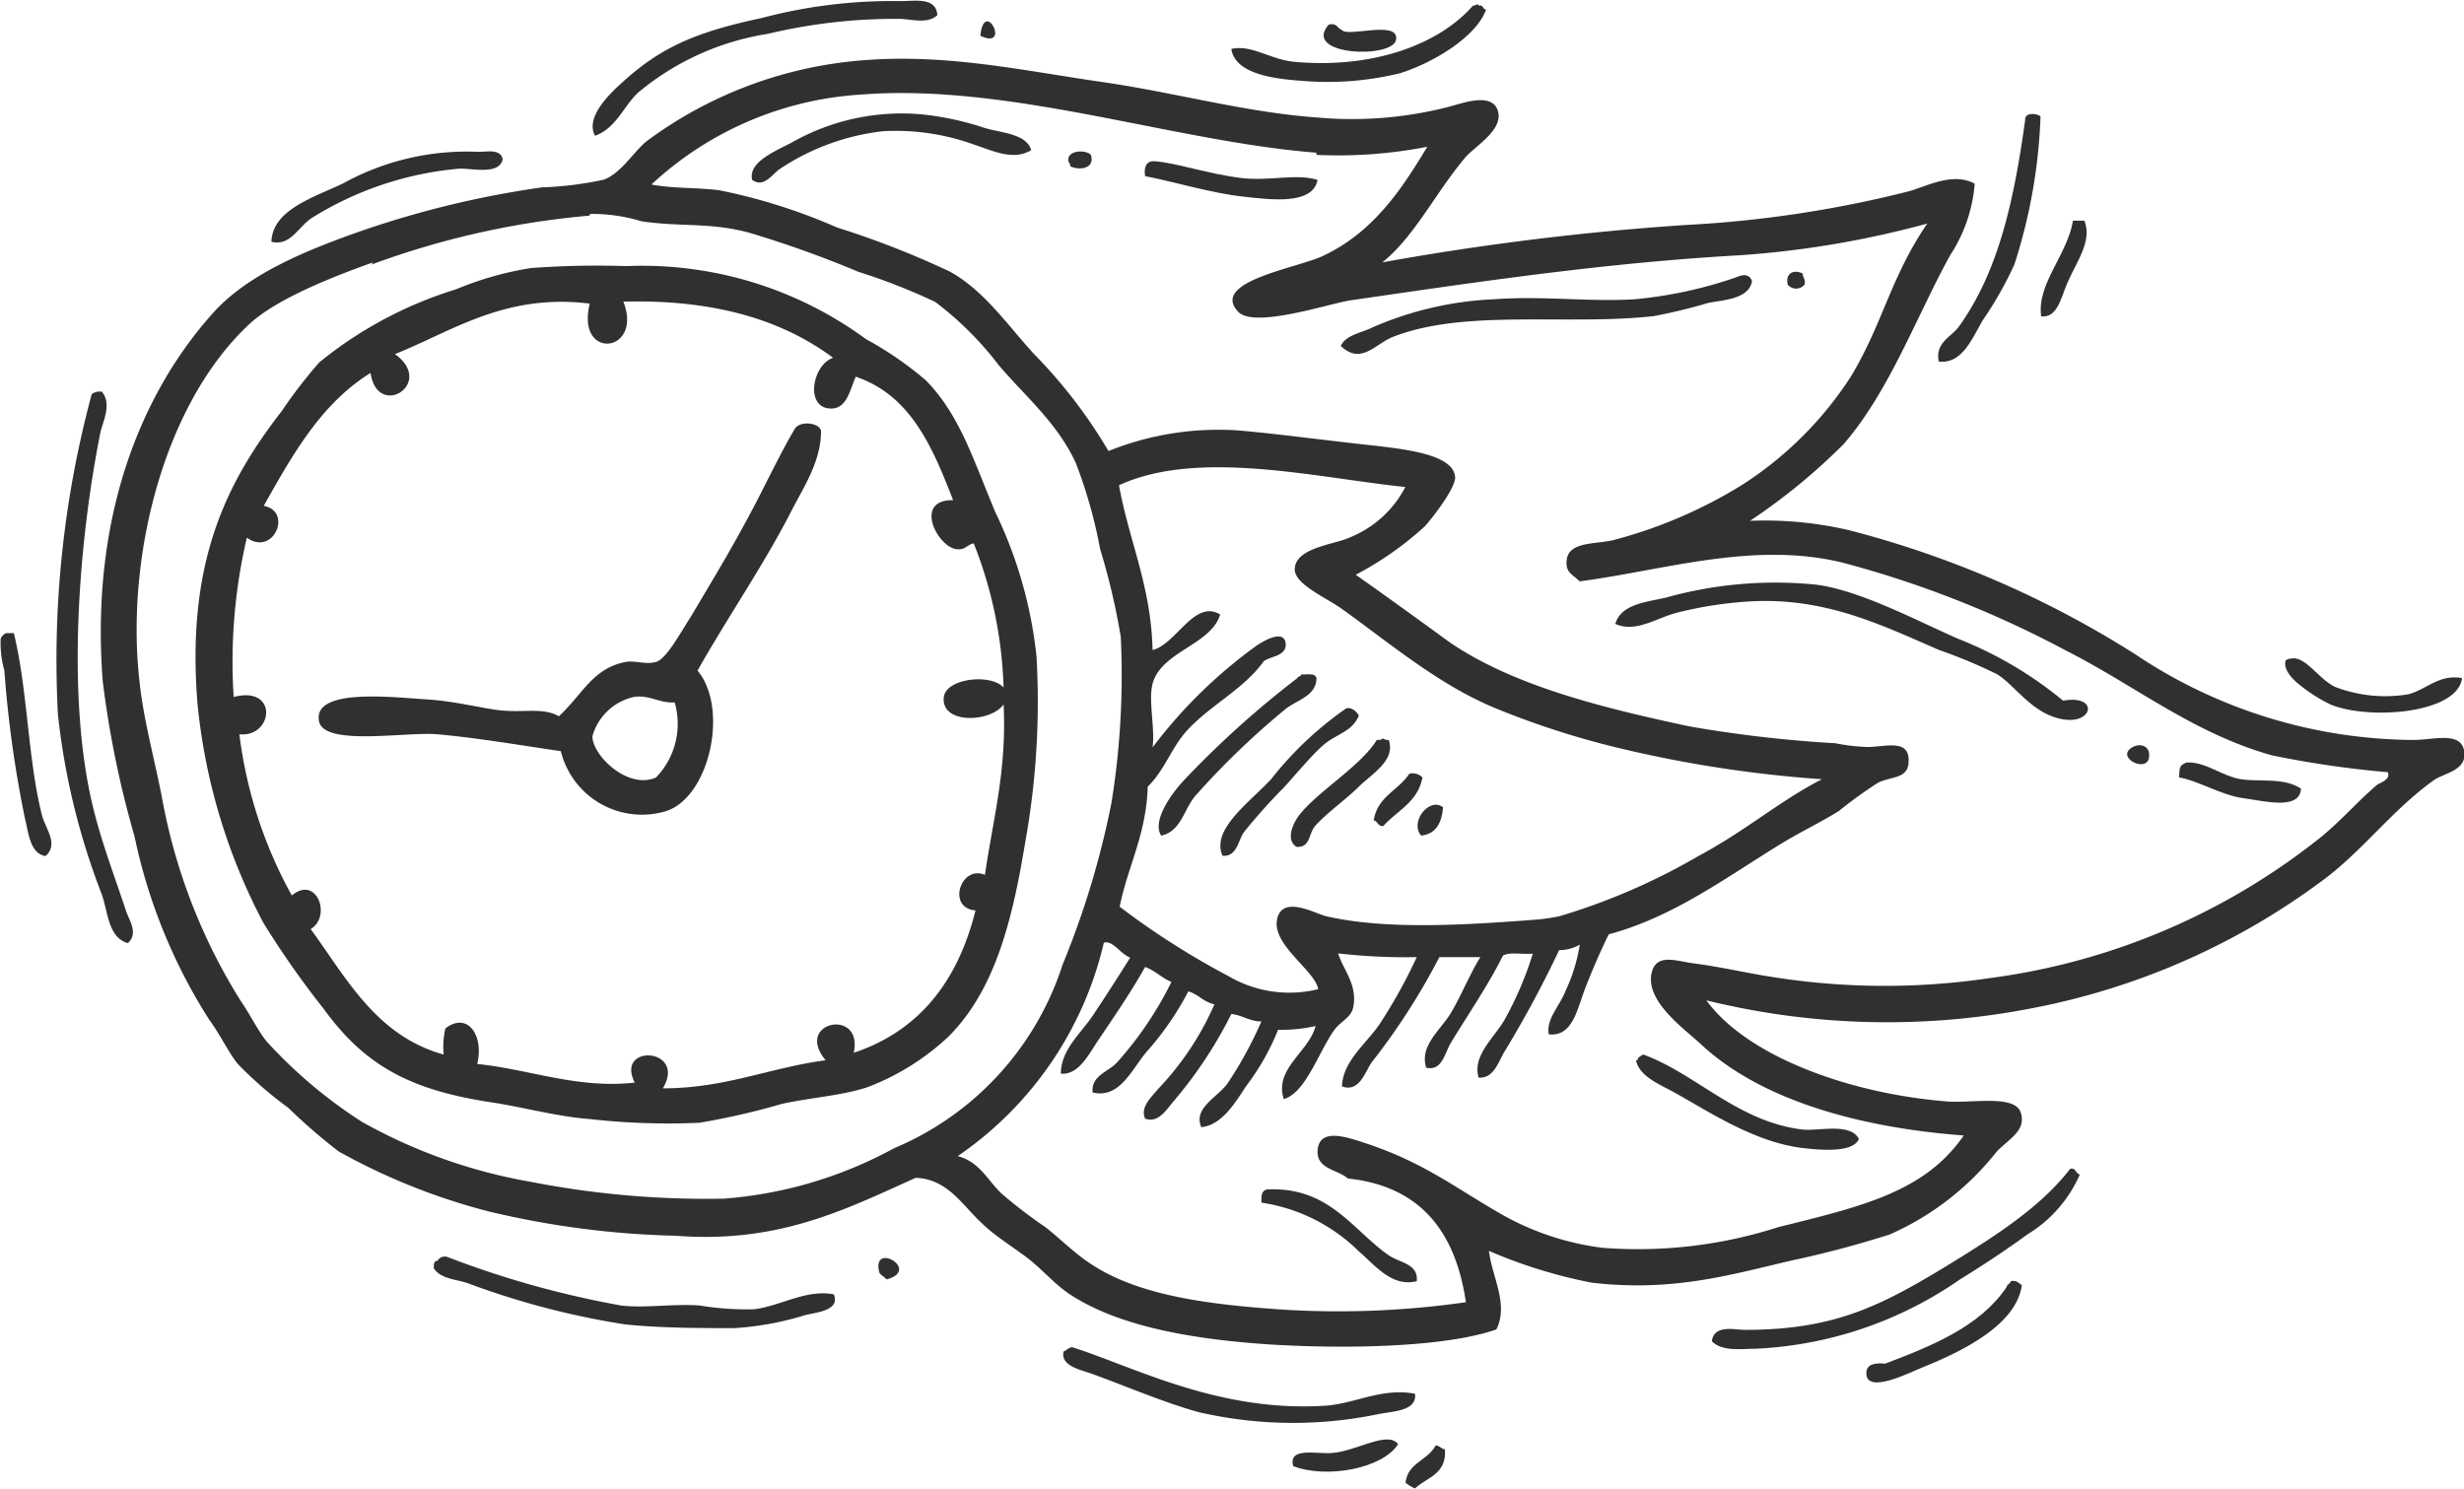 <svg id="Layer_1" data-name="Layer 1" xmlns="http://www.w3.org/2000/svg" viewBox="0 0 112.3 67.88"><defs><style>.cls-1{fill:#303030;fill-rule:evenodd;}</style></defs><title>4371 [Converted]</title><path class="cls-1" d="M156.72,244.63c-.44.42-1.18.18-1.71.17a24.93,24.93,0,0,0-6,.68,12.16,12.16,0,0,0-5.89,2.65c-.7.62-1,1.63-2,2-.45-.83.61-1.87,1.28-2.47,1.77-1.6,3.37-2.27,6.32-2.9a23.21,23.21,0,0,1,6.31-.77C155.65,244,156.67,243.78,156.72,244.63Z" transform="translate(-114 -243.94)"/><path class="cls-1" d="M181.73,244.37c-.43,1.25-2.44,2.45-3.93,2.91a13.89,13.89,0,0,1-4.52.34c-1.31-.09-3-.34-3.16-1.45.94-.21,1.79.5,2.9.59,3.6.32,6.58-.81,8.11-2.56.15,0,.22-.14.26,0C181.62,244.14,181.56,244.37,181.73,244.37Z" transform="translate(-114 -243.94)"/><path class="cls-1" d="M158.68,245.57c.18-1.77,1.43.68,0,0Z" transform="translate(-114 -243.94)"/><path class="cls-1" d="M174.56,245.06c.37-.09.39.17.6.25.27.34,2.6-.47,2.47.43S173.3,246.48,174.56,245.06Z" transform="translate(-114 -243.94)"/><path class="cls-1" d="M177,255.9a124.05,124.05,0,0,1,13.92-1.71A52.35,52.35,0,0,0,201,252.66c.92-.27,2-.87,3-.35a6.91,6.91,0,0,1-1.11,3.25c-1.54,2.78-2.76,6.19-4.86,8.62a27.63,27.63,0,0,1-4.27,3.5,16.94,16.94,0,0,1,4.52.43,45.64,45.64,0,0,1,13,5.63A23,23,0,0,0,224,277.67c.91,0,2.16-.41,2.31.51s-1,1-1.45,1.37c-1.88,1.37-3.22,3.21-5,4.52a32.32,32.32,0,0,1-13.15,5.81,34.48,34.48,0,0,1-14.94-.34c1.88,2.58,6.59,4.27,11,4.61,1.14.08,3.07-.32,3.33.51s-.55,1.19-1.11,1.79a12.75,12.75,0,0,1-4.86,3.76,46.45,46.45,0,0,1-4.53,1.2c-2.84.67-5.41,1.42-9.05,1a22.75,22.75,0,0,1-4.69-1.45c.14,1.19.91,2.43.34,3.58-2.37.83-6.94.89-10.25.69-3.6-.23-7-.83-9.22-2.31-.68-.45-1.28-1.18-2-1.71s-1.47-1-2-1.53c-.87-.8-1.54-2-3-2.05-3.25,1.47-6.28,3-10.93,2.64a40.35,40.35,0,0,1-8.53-1.11,28.67,28.67,0,0,1-6.83-2.73,26.06,26.06,0,0,1-2.31-2,17.47,17.47,0,0,1-2.3-2c-.4-.49-.8-1.34-1.29-2a25.07,25.07,0,0,1-3.41-8.37,45.33,45.33,0,0,1-1.45-7.09c-.56-7.33,1.67-13,5-16.73,1.56-1.77,4.21-2.87,6.75-3.76a44,44,0,0,1,8.28-2,15.65,15.65,0,0,0,2.81-.35c.8-.29,1.4-1.34,2-1.79a19,19,0,0,1,10.07-3.67c3.7-.26,7.18.51,10.59,1s6.6,1.4,9.9,1.63a17.66,17.66,0,0,0,6.06-.52c.66-.19,1.93-.62,2.14.26s-1.13,1.6-1.54,2.13C179.43,252.73,178.44,254.76,177,255.9Zm-3-5c-6.41-.49-14-3.18-20.74-2.65a15.41,15.41,0,0,0-9.57,4.1c1,.19,2,.13,3.08.26a26.14,26.14,0,0,1,5.38,1.7,41,41,0,0,1,5.12,2c1.56.85,2.61,2.4,3.84,3.75a22.77,22.77,0,0,1,3.41,4.44,13.42,13.42,0,0,1,5.9-.94c1.45.12,3.44.38,5.37.6s4.46.4,4.53,1.54c0,.54-1.1,1.92-1.37,2.22a14.94,14.94,0,0,1-3.16,2.22c1.42,1,2.8,2,4.27,3.07,2.92,2,7,3,10.93,3.84a57.6,57.6,0,0,0,6.66.77,8.7,8.7,0,0,0,1.45.17c.87,0,2-.42,1.88.77-.08.67-.76.57-1.37.85a19.6,19.6,0,0,0-1.79,1.29c-.81.51-1.7.93-2.56,1.45-2.44,1.48-4.94,3.38-7.94,4.18-.35.71-.77,1.66-1.11,2.56s-.55,2.11-1.62,2c-.14-.69.49-1.27.77-2A7.75,7.75,0,0,0,186,287a1.86,1.86,0,0,1-.94.25,50,50,0,0,1-2.48,4.61c-.27.42-.48,1.26-1.19,1.2-.3-1,.72-1.82,1.19-2.65a15.66,15.66,0,0,0,1.28-3c-.44.05-1.05-.09-1.36.09-.69,1.38-1.64,2.76-2.39,4-.26.43-.38,1.28-1.11,1.11-.31-1,.64-1.7,1.11-2.47s.87-1.79,1.36-2.57H179.6a30.15,30.15,0,0,1-3.08,4.79c-.3.42-.56,1.4-1.36,1.1.05-1.15,1.08-1.92,1.7-2.81a23.56,23.56,0,0,0,1.71-3.08,27.29,27.29,0,0,1-3.58-.17c.2.71.91,1.43.68,2.48-.11.46-.55.6-.85,1-.72,1-1.31,2.88-2.31,3.16-.45-1.39,1.14-2.14,1.45-3.33a6.93,6.93,0,0,1-1.71.17,10.86,10.86,0,0,1-1.45,2.56c-.5.76-1.11,1.79-2.05,1.88-.38-.88.75-1.36,1.2-2a17.93,17.93,0,0,0,1.54-2.82c-.54,0-.86-.28-1.37-.34a19.64,19.64,0,0,1-2.65,4c-.29.34-.68,1-1.28.77-.24-.53.31-1,.6-1.36a13.28,13.28,0,0,0,2.56-3.85c-.5-.1-.73-.46-1.19-.59a13.59,13.59,0,0,1-1.88,2.73c-.68.78-1.23,2.18-2.48,1.88-.09-.77.73-.95,1.11-1.37a16.3,16.3,0,0,0,2.48-3.67c-.45-.18-.74-.52-1.2-.68-.66,1.17-1.41,2.26-2.13,3.33-.42.61-.89,1.61-1.71,1.53,0-1.08.9-1.82,1.45-2.64s1.16-1.77,1.71-2.65c-.44-.15-.78-.8-1.2-.68a16.25,16.25,0,0,1-6.66,9.73c1,.26,1.38,1.13,2,1.71a22.16,22.16,0,0,0,2,1.53c.66.52,1.32,1.18,2,1.63,2.21,1.5,5.45,1.9,8.87,2.13a40.92,40.92,0,0,0,8.29-.34c-.47-3.2-2.06-5.29-5.38-5.64-.46-.42-1.5-.42-1.37-1.36s1.32-.53,2.14-.26c2.68.88,4.05,2,6.23,3.25a12.48,12.48,0,0,0,4.61,1.53,20.91,20.91,0,0,0,8-.94c3.82-.95,6.68-1.6,8.46-4.18-4.67-.35-9.23-1.58-12-4.18-.73-.68-2.54-1.95-2.22-3.25.22-.89,1.12-.52,1.88-.42,1.19.15,2.54.46,3.41.59a32.5,32.5,0,0,0,10.08.09,30.49,30.49,0,0,0,14.77-6.15c1.11-.83,1.93-1.82,2.9-2.65.15-.12.64-.23.51-.59a45.47,45.47,0,0,1-5.29-.77c-3.57-1-6.23-3.18-9.39-4.78a47.17,47.17,0,0,0-10.16-4c-4.07-1-8.15.35-12,.85-.32-.33-.64-.39-.59-.94.07-.89,1.31-.74,2.13-.94a21.53,21.53,0,0,0,5.81-2.48,16.49,16.49,0,0,0,5-4.95c1.45-2.38,1.84-4.59,3.5-7a43.62,43.62,0,0,1-8.62,1.45c-6.18.35-12,1.23-17.67,2.05-.95.14-4.39,1.3-5.12.52-1.31-1.4,2.79-2,3.92-2.57,2.24-1.07,3.53-3,4.7-4.95A21.17,21.17,0,0,1,174,251Zm-43,5c-1.87.67-4.39,1.66-5.63,2.81-3.91,3.63-5.68,10.69-5,16.4.18,1.64.66,3.4,1,5.12a26.23,26.23,0,0,0,3.58,9.3c.46.67.81,1.4,1.2,1.88a21.7,21.7,0,0,0,4.35,3.67,24.1,24.1,0,0,0,7.68,2.73,41.81,41.81,0,0,0,8.8.77,19.21,19.21,0,0,0,7.77-2.3,13.59,13.59,0,0,0,7.68-8.37,39.47,39.47,0,0,0,2.22-7.34,36.29,36.29,0,0,0,.43-7.6,30.66,30.66,0,0,0-.94-4,22.19,22.19,0,0,0-1.11-3.93c-.85-1.83-2.27-3-3.5-4.44a15,15,0,0,0-2.91-2.9,27.84,27.84,0,0,0-3.5-1.37,48.93,48.93,0,0,0-5-1.79c-1.77-.47-3.08-.25-4.87-.51a7.9,7.9,0,0,0-2.3-.34c-.06,0-.1.08-.09.08A38.19,38.19,0,0,0,130.93,256ZM165,266.06c.46,2.56,1.46,4.57,1.53,7.51,1.07-.25,1.9-2.33,3.08-1.62-.41,1.39-2.69,1.68-3.08,3.16-.2.78.12,2,0,2.9a22.14,22.14,0,0,1,4.7-4.61c.21-.15,1.33-.88,1.37-.08,0,.54-.7.53-1,.76-.93,1.29-2.44,2-3.5,3.16-.72.79-1,1.78-1.79,2.56-.07,2.19-.9,3.6-1.28,5.47a35.54,35.54,0,0,0,4.95,3.16,5.49,5.49,0,0,0,4.1.6c-.14-.84-2.09-2-1.88-3.16s1.74-.29,2.22-.17c2.74.64,6.41.4,9.47.17a8.46,8.46,0,0,0,1.2-.17,29,29,0,0,0,6.32-2.74c2.14-1.14,3.74-2.54,5.63-3.5a56.13,56.13,0,0,1-9-1.36,38.46,38.46,0,0,1-5.89-1.88c-2.57-1.06-4.77-2.93-7-4.53-.72-.51-2.13-1.11-2.14-1.79,0-1,1.83-1.14,2.48-1.45a4.92,4.92,0,0,0,2.56-2.31C174,265.72,168.61,264.39,165,266.06Z" transform="translate(-114 -243.94)"/><path class="cls-1" d="M161,250.78c-.83.52-1.82,0-2.64-.26a10.46,10.46,0,0,0-4.1-.6,10.61,10.61,0,0,0-4.7,1.71c-.37.24-.74.9-1.28.51-.18-.81,1-1.28,1.8-1.7a10.14,10.14,0,0,1,6-1.28,13.43,13.43,0,0,1,2.73.59C159.55,250,160.76,250,161,250.78Z" transform="translate(-114 -243.94)"/><path class="cls-1" d="M207,249.24a24.67,24.67,0,0,1-1.19,6.75,16.9,16.9,0,0,1-1.45,2.56c-.47.8-.93,2-2,1.87-.17-.88.58-1.11.94-1.62,1.77-2.49,2.48-5.64,3-9.39a.23.23,0,0,1,.17-.25A.67.67,0,0,1,207,249.24Z" transform="translate(-114 -243.94)"/><path class="cls-1" d="M136.91,251.2c-.15.75-1.48.39-2,.43a15.18,15.18,0,0,0-6.66,2.22c-.66.41-1,1.33-1.88,1.11.05-1.44,1.86-2,3.25-2.65a11.66,11.66,0,0,1,6.14-1.45C136.14,250.88,136.81,250.69,136.91,251.2Z" transform="translate(-114 -243.94)"/><path class="cls-1" d="M163.72,251c.2.66-.57.71-.94.52,0-.14-.08-.15-.09-.26C162.63,250.78,163.49,250.75,163.72,251Z" transform="translate(-114 -243.94)"/><path class="cls-1" d="M174.05,252.14c-.22,1.17-2.18.89-3.33.77-1.47-.15-3.34-.72-4.53-.94-.07-.41.06-.71.43-.68,1,.07,2.46.59,4,.77C171.9,252.2,173.09,251.84,174.05,252.14Z" transform="translate(-114 -243.94)"/><path class="cls-1" d="M209,254c.37.92-.36,1.87-.77,2.82-.29.65-.45,1.63-1.2,1.54-.21-1.48,1.19-2.79,1.45-4.36Z" transform="translate(-114 -243.94)"/><path class="cls-1" d="M138.19,256.16a40.81,40.81,0,0,1,4.35-.09,17.24,17.24,0,0,1,10.93,3.33,15.79,15.79,0,0,1,2.73,1.88c1.54,1.58,2.13,3.54,3.16,6a19.9,19.9,0,0,1,1.88,6.58,36.09,36.09,0,0,1-.51,8.45c-.59,3.59-1.38,6.76-3.5,8.88a11.24,11.24,0,0,1-3.67,2.3c-1.15.39-2.55.47-3.93.77a32.46,32.46,0,0,1-3.76.86,32,32,0,0,1-5-.17c-1.47-.11-3.06-.55-4.53-.77-3.7-.57-5.73-1.69-7.6-4.27A40.28,40.28,0,0,1,126,286a27,27,0,0,1-3-10c-.51-6.35,1.26-10,3.84-13.32a22.59,22.59,0,0,1,1.71-2.22,18.38,18.38,0,0,1,6.23-3.33A14.88,14.88,0,0,1,138.19,256.16ZM132,260.08c1.86,1.34-.8,3-1.11.86-2.25,1.39-3.56,3.73-4.87,6.06,1.33.24.45,2.32-.77,1.45a24.85,24.85,0,0,0-.6,7.26c2.06-.53,1.8,1.86.26,1.7a20.33,20.33,0,0,0,2.39,7.35c1.13-.95,1.83.95.86,1.53,1.65,2.27,3,4.87,6.06,5.72a3.72,3.72,0,0,1,.08-1.19c1-.78,1.77.31,1.45,1.62,2.38.24,4.56,1.14,7.18.85-.91-1.79,2.39-1.59,1.28.26,2.86,0,4.86-.94,7.42-1.28-1.47-1.76,1.73-2.41,1.28-.34,3-1,4.75-3.28,5.55-6.49-1.32-.1-.68-2.09.43-1.62.36-2.52,1-4.74.85-7.77-.58.82-2.78.91-2.73-.26,0-.93,2.15-1.17,2.73-.51a19.37,19.37,0,0,0-1.36-6.57c-.32.05-.39.35-.86.25-.86-.21-1.85-2.25-.08-2.22-.94-2.42-1.93-4.78-4.44-5.63-.28.65-.41,1.51-1.2,1.45-1.12-.09-.76-2,.17-2.31-2.31-1.72-5.4-2.67-9.56-2.56.92,2.35-2.18,2.71-1.53.09C137,257.3,134.6,259.05,132,260.08Z" transform="translate(-114 -243.94)"/><path class="cls-1" d="M196.16,256.41c0,.2.15.25.08.51a.5.5,0,0,1-.76,0C195.35,256.38,195.78,256.21,196.16,256.41Z" transform="translate(-114 -243.94)"/><path class="cls-1" d="M193.85,256.75c-.13.83-1.31.86-2,1a25.51,25.51,0,0,1-2.48.6c-4,.44-8.57-.34-11.87.94-.81.31-1.46,1.31-2.39.42.23-.51.94-.59,1.45-.85a15.58,15.58,0,0,1,5.55-1.28c2.21-.16,4.38.13,6.41,0a19.55,19.55,0,0,0,4.61-1C193.3,256.51,193.7,256.34,193.85,256.75Z" transform="translate(-114 -243.94)"/><path class="cls-1" d="M118.47,261.79h.17c.5.61,0,1.42-.09,2-.92,4.63-1.55,11.7-.34,16.82.4,1.69,1,3.23,1.54,4.87.14.42.57,1,.08,1.45-.9-.24-.91-1.43-1.19-2.22a32.11,32.11,0,0,1-2-8.2,46.51,46.51,0,0,1,1.54-14.6A.59.59,0,0,1,118.47,261.79Z" transform="translate(-114 -243.94)"/><path class="cls-1" d="M151.42,263.58c0,1.39-.78,2.54-1.36,3.67-1.26,2.46-2.87,4.78-4.27,7.26,1.44,1.7.56,5.78-1.45,6.41a3.81,3.81,0,0,1-4.78-2.74c-1.61-.23-3.81-.61-5.64-.77-1.43-.12-5.15.56-5.38-.59-.29-1.51,3.24-1.11,4.87-1,1.32.07,2.67.44,3.5.51,1,.09,1.88-.14,2.56.26,1.09-1,1.54-2.2,3.07-2.48.4-.07.9.14,1.37,0s1.12-1.36,1.54-2c1.19-2,2-3.33,3.07-5.38.58-1.14,1.21-2.42,1.71-3.25C150.47,263.1,151.35,263.21,151.42,263.58Zm-8.53,12.13A2.53,2.53,0,0,0,141,277.5c0,.88,1.62,2.45,2.9,1.88a3.52,3.52,0,0,0,.85-3.42C144.05,276,143.59,275.6,142.89,275.71Z" transform="translate(-114 -243.94)"/><path class="cls-1" d="M187.62,272.38c.26-.92,1.47-1,2.31-1.2a18.56,18.56,0,0,1,6.74-.6c2,.21,4.72,1.67,6.58,2.48a17.7,17.7,0,0,1,4.78,2.82c1.62-.29,1.39,1.08,0,.85s-2.16-1.52-3-2.05a23.08,23.08,0,0,0-2.65-1.11c-2.59-1.12-5.14-2.39-8.54-2.22a17.73,17.73,0,0,0-3.41.52C189.48,272.11,188.56,272.8,187.62,272.38Z" transform="translate(-114 -243.94)"/><path class="cls-1" d="M114.63,272.8c.63,2.55.64,5.78,1.28,8.29.15.6.78,1.33.17,1.87-.72-.1-.78-1.08-.94-1.7a51.81,51.81,0,0,1-.94-6.75,4.69,4.69,0,0,1-.17-1.45.46.46,0,0,1,.25-.26Z" transform="translate(-114 -243.94)"/><path class="cls-1" d="M226.21,274.85c-.19,1.62-4.25,1.93-6,1.2a7.2,7.2,0,0,1-1.53-1c-.27-.23-.62-.64-.51-1a.41.41,0,0,1,.25-.09c.65-.13,1.24.92,2,1.29a6.39,6.39,0,0,0,3.33.34C224.59,275.38,225.15,274.66,226.21,274.85Z" transform="translate(-114 -243.94)"/><path class="cls-1" d="M174,274.85c0,.79-.86,1-1.36,1.37a36,36,0,0,0-4.1,3.93c-.57.59-.68,1.69-1.62,1.88-.43-.68.49-1.93,1-2.48a43.45,43.45,0,0,1,5.21-4.7c0-.09.17-.05.17-.17C173.54,274.71,173.94,274.59,174,274.85Z" transform="translate(-114 -243.94)"/><path class="cls-1" d="M175.93,276.56c-.28.71-1,.84-1.54,1.28s-1.24,1.3-1.88,2a26.18,26.18,0,0,0-1.79,2c-.3.38-.32,1.16-1,1.11-.53-1.19,1.17-2.38,2.22-3.5a15.79,15.79,0,0,1,3.33-3.16C175.45,276.11,175.79,276.29,175.93,276.56Z" transform="translate(-114 -243.94)"/><path class="cls-1" d="M177.29,277.67c.34.93-.79,1.56-1.36,2.13s-1.47,1.2-2,1.8c-.29.35-.21,1-.85.94-.51-.35-.11-1.1.08-1.37.8-1.1,2.82-2.26,3.59-3.5.12,0,.24,0,.26-.08A.41.41,0,0,0,177.29,277.67Z" transform="translate(-114 -243.94)"/><path class="cls-1" d="M211.19,278c.37-.2.76-.05.76.34C212,279.28,210.34,278.48,211.19,278Z" transform="translate(-114 -243.94)"/><path class="cls-1" d="M218.87,279.89c-.05,1-1.68.56-2.65.43s-2.1-.82-2.9-.94c0-.27,0-.52.17-.6s.09-.08.17-.08c.84-.06,1.62.63,2.48.76S218.1,279.37,218.87,279.89Z" transform="translate(-114 -243.94)"/><path class="cls-1" d="M178.83,279.38c-.21,1.13-1.16,1.51-1.79,2.22-.27,0-.23-.23-.43-.26.16-1.09,1.13-1.37,1.62-2.13A.62.62,0,0,1,178.83,279.38Z" transform="translate(-114 -243.94)"/><path class="cls-1" d="M179.77,280.74c-.06.72-.33,1.22-1,1.29C178.23,281.41,179.15,280.25,179.77,280.74Z" transform="translate(-114 -243.94)"/><path class="cls-1" d="M198.72,295.86c-.28.67-1.9.48-2.48.42-2.15-.23-4.17-1.55-5.8-2.47-.73-.42-1.71-.76-1.88-1.54.07,0,.08,0,.09-.09a.79.79,0,0,1,.25-.17c2.42.89,4.31,3.07,7.26,3.42C196.85,295.51,198.35,295.1,198.72,295.86Z" transform="translate(-114 -243.94)"/><path class="cls-1" d="M208.79,297.48a6,6,0,0,1-2.39,2.73c-1,.73-2,1.39-3.07,2.05a17.72,17.72,0,0,1-9.31,3.16c-.66,0-1.52.14-2-.34.1-.79,1.07-.51,1.53-.52,4,0,6.11-1.07,9-2.81,2.39-1.46,4.43-2.76,5.8-4.53C208.61,297.15,208.59,297.43,208.79,297.48Z" transform="translate(-114 -243.94)"/><path class="cls-1" d="M178.57,302.34c-1.14.29-1.91-.74-2.64-1.36a8,8,0,0,0-4.44-2.22c0-.33,0-.53.25-.6,2.84-.14,3.89,1.84,5.55,3C177.83,301.52,178.65,301.55,178.57,302.34Z" transform="translate(-114 -243.94)"/><path class="cls-1" d="M152,302.94c.29.71-.68.81-1.28.94a13.72,13.72,0,0,1-3.24.6c-1.62,0-3.36,0-5-.17a36.55,36.55,0,0,1-7.17-1.88c-.55-.18-1.24-.2-1.54-.68,0-.2,0-.32.17-.34a.39.39,0,0,1,.43-.18,43.18,43.18,0,0,0,7.94,2.22c1.1.13,2.39-.09,3.58,0a12.87,12.87,0,0,0,2.48.17C149.56,303.48,150.73,302.7,152,302.94Z" transform="translate(-114 -243.94)"/><path class="cls-1" d="M154.41,302.26c-.16-.17-.31-.21-.34-.34C153.72,300.51,156,301.83,154.41,302.26Z" transform="translate(-114 -243.94)"/><path class="cls-1" d="M206.15,302.52c-.25,1.8-2.66,3-4.53,3.75-.53.21-2.57,1.26-2.56.26,0-.4.39-.48.86-.43,2.18-.83,4.33-1.7,5.54-3.5,0-.11.16-.13.18-.26C205.93,302.28,206,302.44,206.15,302.52Z" transform="translate(-114 -243.94)"/><path class="cls-1" d="M178.49,307.47c.11.82-1.09.8-1.71.94a19.13,19.13,0,0,1-8.11-.09c-1.6-.43-3.48-1.25-5-1.79-.47-.16-1.36-.35-1.19-1,.05.05.25-.22.42-.17,2.84.91,6.72,3,11.61,2.65C175.85,307.88,177,307.2,178.49,307.47Z" transform="translate(-114 -243.94)"/><path class="cls-1" d="M177.72,309.77c-.7,1.11-3.26,1.59-4.78,1-.24-.9,1.1-.53,1.79-.6C175.81,310.09,177.26,309.14,177.72,309.77Z" transform="translate(-114 -243.94)"/><path class="cls-1" d="M179.85,310c.1,1.14-.82,1.28-1.36,1.79a2.05,2.05,0,0,1-.43-.26c.1-.92,1-1,1.37-1.7C179.64,309.84,179.69,310,179.85,310Z" transform="translate(-114 -243.94)"/></svg>

